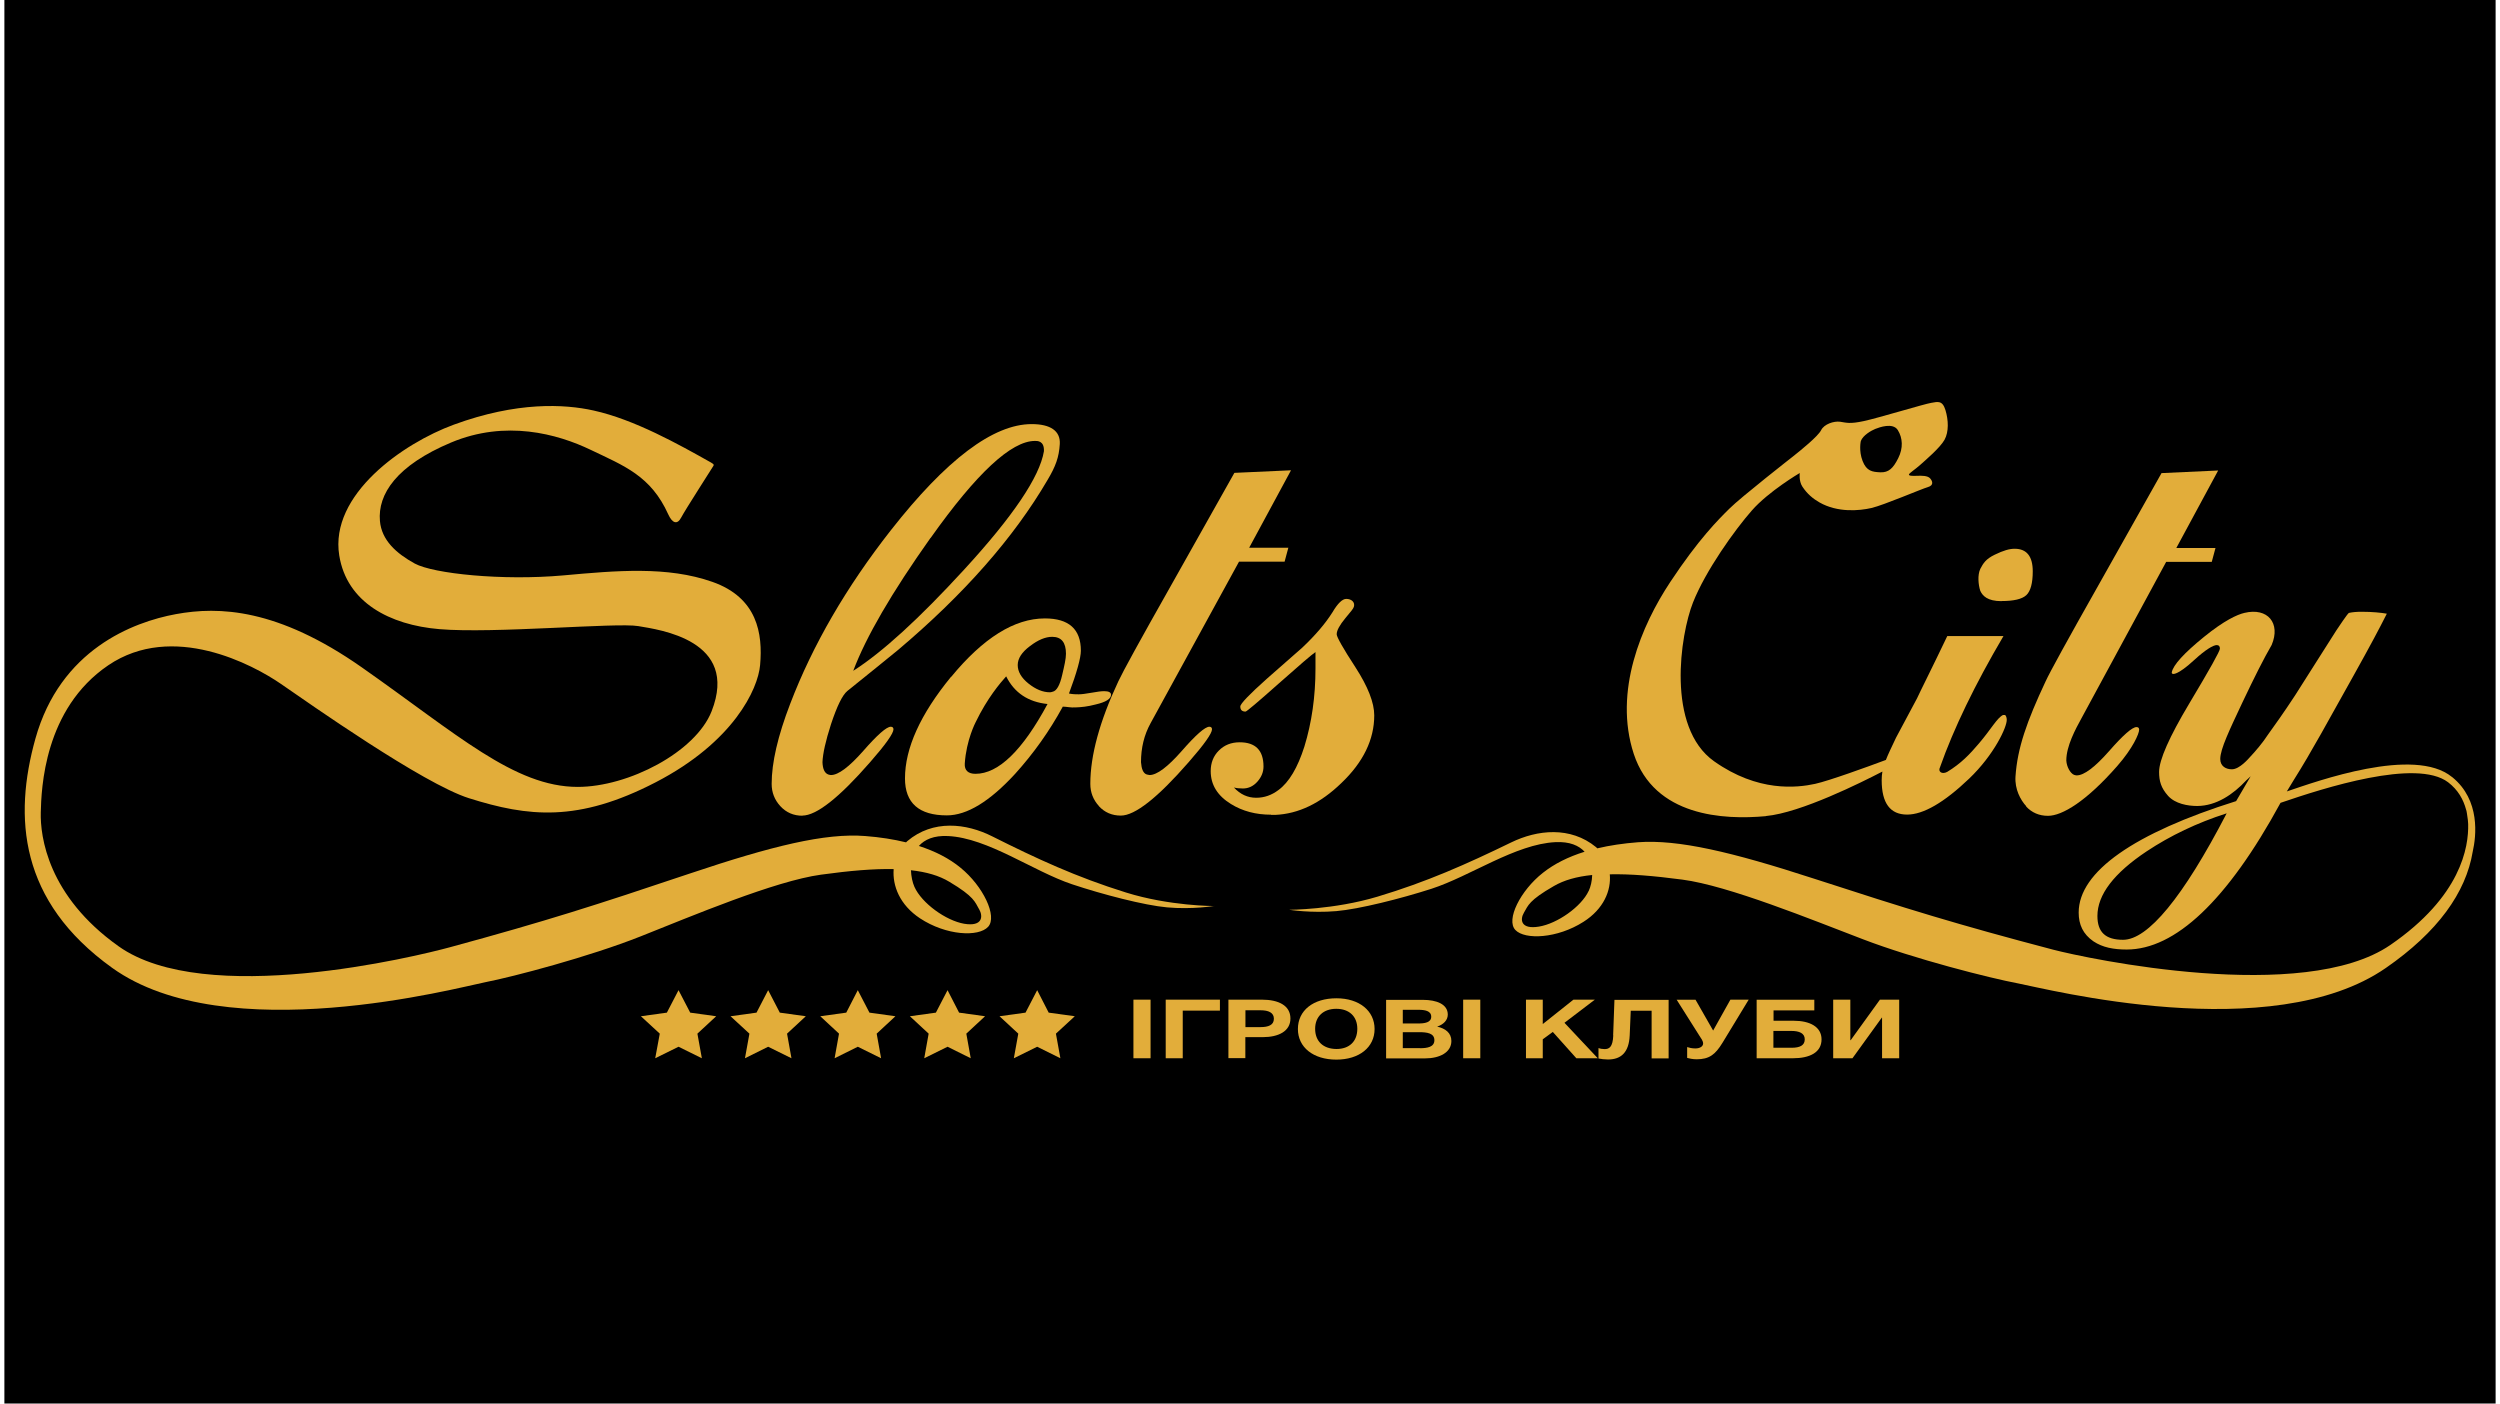 <?xml version="1.0" encoding="UTF-8"?>
<svg xmlns="http://www.w3.org/2000/svg" xmlns:xlink="http://www.w3.org/1999/xlink" width="285px" height="160px" viewBox="0 0 284 160" version="1.1">
<g id="surface1">
<rect x="0" y="0" width="284" height="160" style="fill:rgb(0%,0%,0%);fill-opacity:1;stroke:none;"/>
<path style=" stroke:none;fill-rule:nonzero;fill:rgb(88.627%,67.843%,22.745%);fill-opacity:1;" d="M 119.051 115.441 L 117.738 112.879 L 116.41 115.441 L 113.445 115.852 L 115.586 117.836 L 115.078 120.641 L 117.738 119.328 L 120.383 120.641 L 119.875 117.836 L 122.027 115.852 Z M 119.051 115.441 "/>
<path style=" stroke:none;fill-rule:nonzero;fill:rgb(88.627%,67.843%,22.745%);fill-opacity:1;" d="M 98.617 115.441 L 97.289 112.879 L 95.973 115.441 L 93.012 115.852 L 95.148 117.836 L 94.645 120.641 L 97.289 119.328 L 99.945 120.641 L 99.441 117.836 L 101.578 115.852 Z M 98.617 115.441 "/>
<path style=" stroke:none;fill-rule:nonzero;fill:rgb(88.627%,67.843%,22.745%);fill-opacity:1;" d="M 108.836 115.441 L 107.52 112.879 L 106.191 115.441 L 103.227 115.852 L 105.367 117.836 L 104.863 120.641 L 107.52 119.328 L 110.164 120.641 L 109.66 117.836 L 111.797 115.852 Z M 108.836 115.441 "/>
<path style=" stroke:none;fill-rule:nonzero;fill:rgb(88.627%,67.843%,22.745%);fill-opacity:1;" d="M 78.184 115.441 L 76.852 112.879 L 75.523 115.441 L 72.562 115.852 L 74.715 117.836 L 74.195 120.641 L 76.852 119.328 L 79.512 120.641 L 79.004 117.836 L 81.145 115.852 Z M 78.184 115.441 "/>
<path style=" stroke:none;fill-rule:nonzero;fill:rgb(88.627%,67.843%,22.745%);fill-opacity:1;" d="M 88.398 115.441 L 87.07 112.879 L 85.742 115.441 L 82.781 115.852 L 84.934 117.836 L 84.426 120.641 L 87.07 119.328 L 89.727 120.641 L 89.223 117.836 L 91.363 115.852 Z M 88.398 115.441 "/>
<path style=" stroke:none;fill-rule:nonzero;fill:rgb(88.627%,67.843%,22.745%);fill-opacity:1;" d="M 105.594 61.324 C 110.828 53.945 114.789 50.266 117.484 50.266 C 117.723 50.266 118.562 50.215 118.508 51.438 C 118.027 54.359 114.988 58.863 109.395 64.953 C 104.316 70.488 100.117 74.336 96.77 76.473 C 98.219 72.613 101.156 67.566 105.578 61.324 Z M 90.965 92.977 C 92.57 92.977 95.148 90.957 98.695 86.887 C 100.465 84.867 101.355 83.605 101.355 83.141 C 101.355 82.949 101.246 82.848 101.047 82.848 C 100.57 82.848 99.52 83.762 97.914 85.602 C 96.305 87.43 95.07 88.355 94.234 88.355 C 94.191 88.355 94.086 88.344 93.926 88.293 C 93.5 88.137 93.289 87.648 93.262 86.887 C 93.301 85.91 93.621 84.469 94.234 82.562 C 94.922 80.492 95.535 79.23 96.105 78.766 C 98.684 76.691 100.609 75.137 101.898 74.078 C 109.379 67.758 115.066 61.309 118.918 54.719 C 119.848 53.16 120.223 52.133 120.316 50.625 C 120.406 49.117 119.238 48.348 117.113 48.348 C 112.727 48.348 107.375 52.391 101.047 60.461 C 95.973 66.934 92.148 73.527 89.582 80.234 C 88.172 83.902 87.469 86.941 87.469 89.359 C 87.469 90.34 87.801 91.188 88.465 91.91 C 89.129 92.629 89.969 92.992 90.977 92.992 Z M 90.965 92.977 Z M 90.965 92.977 "/>
<path style=" stroke:none;fill-rule:nonzero;fill:rgb(88.627%,67.843%,22.745%);fill-opacity:1;" d="M 121.02 74.531 C 121.02 75.109 120.832 75.906 120.594 76.926 C 120.328 78.109 119.957 78.766 119.504 78.855 C 119.383 78.895 119.277 78.922 119.199 78.922 C 118.387 78.922 117.578 78.586 116.754 77.93 C 115.93 77.273 115.52 76.562 115.52 75.816 C 115.52 75.07 115.984 74.352 116.914 73.656 C 117.844 72.945 118.68 72.598 119.449 72.598 C 120.5 72.598 121.02 73.242 121.02 74.531 Z M 110.695 88.215 C 109.883 88.215 109.434 87.828 109.484 87.043 C 109.66 84.352 110.723 82.332 110.723 82.332 C 112.062 79.562 113.512 77.879 114.203 77.105 C 115.133 78.973 116.699 80.027 118.918 80.258 C 116.062 85.562 113.324 88.215 110.707 88.215 Z M 107.918 77.156 C 104.41 81.441 102.668 85.305 102.668 88.742 C 102.668 91.547 104.266 92.953 107.441 92.953 C 109.738 92.953 112.328 91.367 115.227 88.215 C 117.312 85.91 119.133 83.359 120.66 80.555 C 121.164 80.566 121.523 80.684 122.109 80.645 C 122.785 80.621 123.477 80.555 124.406 80.309 C 125.574 80.039 126.16 79.668 126.16 79.203 C 126.16 78.934 125.895 78.793 125.375 78.793 C 125.059 78.793 124.566 78.855 123.93 78.973 C 123.277 79.086 122.801 79.152 122.48 79.152 C 122.16 79.152 121.816 79.152 121.363 79.062 C 122.254 76.68 122.719 74.992 122.719 74.184 C 122.719 71.723 121.352 70.5 118.613 70.5 C 115.145 70.5 111.586 72.727 107.93 77.168 Z M 107.918 77.156 "/>
<path style=" stroke:none;fill-rule:nonzero;fill:rgb(88.627%,67.843%,22.745%);fill-opacity:1;" d="M 124.766 91.895 C 125.43 92.617 126.266 92.977 127.277 92.977 C 128.883 92.977 131.461 90.957 135.008 86.887 C 136.777 84.867 137.668 83.605 137.668 83.141 C 137.668 82.949 137.562 82.848 137.363 82.848 C 136.883 82.848 135.832 83.762 134.227 85.602 C 132.617 87.43 131.395 88.355 130.547 88.355 C 130.504 88.355 130.398 88.332 130.238 88.293 C 129.816 88.164 129.629 87.637 129.574 86.887 C 129.574 85.254 129.934 83.773 130.664 82.449 L 140.75 64.027 L 145.945 64.027 L 146.371 62.441 L 141.906 62.441 L 146.676 53.613 L 140.219 53.906 L 132.977 66.781 C 129.469 72.984 127.477 76.617 126.996 77.66 C 124.859 82.215 123.797 86.117 123.797 89.359 C 123.797 90.34 124.129 91.188 124.793 91.91 Z M 124.766 91.895 "/>
<path style=" stroke:none;fill-rule:nonzero;fill:rgb(88.627%,67.843%,22.745%);fill-opacity:1;" d="M 144.391 92.898 L 144.867 92.898 C 147.527 92.785 150.035 91.574 152.414 89.27 C 154.914 86.887 156.164 84.312 156.164 81.547 C 156.164 80.105 155.445 78.277 154.023 76.074 C 152.59 73.875 151.883 72.613 151.883 72.305 C 151.883 71.879 152.215 71.262 152.879 70.461 C 153.543 69.664 153.758 69.418 153.836 69.188 C 154.008 68.672 153.586 68.273 152.973 68.273 C 152.535 68.273 152.004 68.777 151.406 69.793 C 150.594 71.082 149.453 72.418 147.965 73.824 C 146.594 75.031 145.254 76.215 143.91 77.387 C 141.906 79.176 140.895 80.234 140.895 80.543 C 140.895 80.93 141.094 81.121 141.492 81.121 C 141.613 81.121 142.875 80.055 145.266 77.93 C 147.66 75.805 149.055 74.609 149.465 74.336 L 149.465 76.203 C 149.465 79.395 149.039 82.371 148.203 85.098 C 147.434 87.52 146.449 89.18 145.242 90.066 C 144.469 90.648 143.633 90.945 142.703 90.945 C 141.734 90.945 140.895 90.559 140.164 89.773 C 140.445 89.848 140.789 89.887 141.188 89.887 C 141.824 89.887 142.383 89.629 142.848 89.102 C 143.312 88.574 143.539 88.008 143.539 87.379 C 143.539 85.551 142.637 84.621 140.828 84.621 C 139.859 84.621 139.074 84.934 138.449 85.562 C 137.828 86.18 137.52 86.965 137.52 87.906 C 137.52 89.465 138.293 90.711 139.82 91.652 C 141.148 92.477 142.676 92.875 144.402 92.875 Z M 144.391 92.898 "/>
<path style=" stroke:none;fill-rule:nonzero;fill:rgb(88.627%,67.843%,22.745%);fill-opacity:1;" d="M 227.66 68.52 C 229.066 68.52 230.012 68.301 230.5 67.848 C 230.98 67.398 231.234 66.496 231.234 65.133 C 231.234 63.422 230.543 62.559 229.172 62.559 C 228.574 62.559 227.898 62.75 226.887 63.242 C 225.879 63.73 225.586 64.219 225.254 64.852 C 224.922 65.559 225.027 66.68 225.254 67.359 C 225.52 67.926 226.062 68.531 227.672 68.531 Z M 227.66 68.52 "/>
<path style=" stroke:none;fill-rule:nonzero;fill:rgb(88.627%,67.843%,22.745%);fill-opacity:1;" d="M 230.461 91.922 C 231.125 92.645 231.965 93.004 232.973 93.004 C 234.582 93.004 237.332 91.367 240.879 87.312 C 242.645 85.293 243.363 83.645 243.363 83.18 C 243.363 82.988 243.258 82.887 243.059 82.887 C 242.578 82.887 241.531 83.801 239.922 85.641 C 238.312 87.469 237.078 88.395 236.242 88.395 C 236.203 88.395 236.094 88.383 235.938 88.332 C 235.512 88.148 235.098 87.418 235.059 86.695 C 235.059 85.059 236.094 83.141 236.824 81.816 L 246.445 64.051 L 251.641 64.051 L 252.066 62.469 L 247.602 62.469 L 252.371 53.637 L 245.914 53.934 L 238.672 66.805 C 235.164 73.012 233.172 76.641 232.695 77.684 C 230.555 82.242 229.48 85.293 229.266 88.523 C 229.172 89.977 229.836 91.199 230.5 91.922 Z M 230.461 91.922 "/>
<path style=" stroke:none;fill-rule:nonzero;fill:rgb(88.627%,67.843%,22.745%);fill-opacity:1;" d="M 128.711 120.641 L 130.664 120.641 L 130.664 113.961 L 128.711 113.961 Z M 128.711 120.641 "/>
<path style=" stroke:none;fill-rule:nonzero;fill:rgb(88.627%,67.843%,22.745%);fill-opacity:1;" d="M 132.391 120.641 L 134.332 120.641 L 134.332 115.211 L 138.57 115.211 L 138.57 113.961 L 132.391 113.961 Z M 132.391 120.641 "/>
<path style=" stroke:none;fill-rule:nonzero;fill:rgb(88.627%,67.843%,22.745%);fill-opacity:1;" d="M 143.207 117.09 L 141.48 117.09 L 141.48 115.172 L 143.223 115.172 C 144.086 115.172 144.723 115.43 144.723 116.137 C 144.723 116.871 144.07 117.09 143.207 117.09 Z M 143.367 113.961 L 139.539 113.961 L 139.539 120.629 L 141.469 120.629 L 141.469 118.234 L 143.461 118.234 C 145.242 118.234 146.609 117.566 146.609 116.109 C 146.609 114.645 145.281 113.961 143.355 113.961 Z M 143.367 113.961 Z M 143.367 113.961 "/>
<path style=" stroke:none;fill-rule:nonzero;fill:rgb(88.627%,67.843%,22.745%);fill-opacity:1;" d="M 151.855 119.586 C 150.344 119.574 149.426 118.711 149.426 117.281 C 149.426 115.891 150.355 115.004 151.832 115.004 C 153.32 115.004 154.234 115.879 154.234 117.281 C 154.234 118.711 153.332 119.586 151.855 119.586 Z M 151.855 113.805 C 149.199 113.805 147.461 115.195 147.461 117.309 C 147.461 119.395 149.215 120.797 151.844 120.797 C 154.449 120.797 156.203 119.395 156.203 117.309 C 156.203 115.223 154.449 113.805 151.855 113.805 Z M 151.855 113.805 "/>
<path style=" stroke:none;fill-rule:nonzero;fill:rgb(88.627%,67.843%,22.745%);fill-opacity:1;" d="M 161.371 119.484 L 159.418 119.484 L 159.418 117.668 L 161.277 117.668 C 162.156 117.668 163.02 117.77 163.02 118.582 C 163.02 119.367 162.207 119.496 161.371 119.496 Z M 159.418 115.117 L 161.184 115.117 C 161.93 115.117 162.66 115.234 162.66 115.902 C 162.66 116.574 161.902 116.676 161.184 116.676 L 159.418 116.676 L 159.418 115.105 Z M 163.336 117.035 C 164.055 116.793 164.547 116.305 164.547 115.66 C 164.547 114.477 163.27 113.984 161.715 113.984 L 157.516 113.984 L 157.516 120.656 L 161.957 120.656 C 163.629 120.656 164.957 119.973 164.957 118.672 C 164.957 117.746 164.266 117.242 163.336 117.035 Z M 163.336 117.035 Z M 163.336 117.035 "/>
<path style=" stroke:none;fill-rule:nonzero;fill:rgb(88.627%,67.843%,22.745%);fill-opacity:1;" d="M 166.301 120.641 L 168.254 120.641 L 168.254 113.961 L 166.301 113.961 Z M 166.301 120.641 "/>
<path style=" stroke:none;fill-rule:nonzero;fill:rgb(88.627%,67.843%,22.745%);fill-opacity:1;" d="M 181.312 113.961 L 178.871 113.961 L 175.375 116.742 L 175.375 113.961 L 173.461 113.961 L 173.461 120.641 L 175.375 120.641 L 175.375 118.48 L 176.52 117.641 L 179.203 120.641 L 181.645 120.641 L 177.848 116.598 Z M 181.312 113.961 "/>
<path style=" stroke:none;fill-rule:nonzero;fill:rgb(88.627%,67.843%,22.745%);fill-opacity:1;" d="M 183.414 118.027 C 183.359 119.395 182.934 119.598 182.418 119.598 C 182.164 119.598 181.887 119.547 181.727 119.484 L 181.727 120.668 C 181.992 120.73 182.469 120.781 182.816 120.781 C 184.332 120.781 185.195 119.945 185.285 118.055 L 185.406 115.223 L 187.785 115.223 L 187.785 120.656 L 189.723 120.656 L 189.723 113.984 L 183.547 113.984 L 183.398 118.043 Z M 183.414 118.027 "/>
<path style=" stroke:none;fill-rule:nonzero;fill:rgb(88.627%,67.843%,22.745%);fill-opacity:1;" d="M 194.801 117.488 L 192.793 113.973 L 190.641 113.973 L 193.246 118.094 C 193.418 118.363 193.656 118.66 193.656 118.957 C 193.656 119.25 193.352 119.523 192.766 119.523 C 192.41 119.523 192.062 119.445 191.836 119.367 L 191.836 120.602 C 192.023 120.656 192.449 120.758 192.914 120.758 C 194.348 120.758 195.039 120.23 195.863 118.879 L 198.852 113.961 L 196.766 113.961 L 194.801 117.477 Z M 194.801 117.488 "/>
<path style=" stroke:none;fill-rule:nonzero;fill:rgb(88.627%,67.843%,22.745%);fill-opacity:1;" d="M 203.742 119.445 L 201.668 119.445 L 201.668 117.527 L 203.73 117.527 C 204.605 117.527 205.242 117.785 205.242 118.48 C 205.242 119.188 204.672 119.445 203.742 119.445 Z M 203.996 116.367 L 201.684 116.367 L 201.684 115.184 L 206.332 115.184 L 206.332 113.973 L 199.758 113.973 L 199.758 120.641 L 203.902 120.641 C 205.816 120.641 207.156 119.973 207.156 118.492 C 207.156 117.035 205.789 116.367 204.008 116.367 Z M 203.996 116.367 Z M 203.996 116.367 "/>
<path style=" stroke:none;fill-rule:nonzero;fill:rgb(88.627%,67.843%,22.745%);fill-opacity:1;" d="M 210.477 118.582 L 210.438 118.582 L 210.438 113.961 L 208.484 113.961 L 208.484 120.641 L 210.68 120.641 L 214.027 116.008 L 214.055 116.008 L 214.055 120.641 L 216.008 120.641 L 216.008 113.961 L 213.812 113.961 Z M 210.477 118.582 "/>
<path style=" stroke:none;fill-rule:nonzero;fill:rgb(88.627%,67.843%,22.745%);fill-opacity:1;" d="M 111.121 103.648 C 111.598 104.484 111.504 105.656 109.418 105.309 C 107.332 104.949 104.582 102.969 103.746 101.102 C 103.52 100.598 103.375 99.914 103.348 99.207 C 105.129 99.402 106.562 99.824 107.719 100.52 C 110.574 102.219 110.641 102.824 111.121 103.66 Z M 137.918 103.289 C 137.918 103.289 132.832 103.301 127.848 101.742 C 122.227 99.992 117.695 97.895 112.621 95.348 C 109.633 93.84 105.859 93.414 102.934 95.887 C 102.883 95.926 102.844 95.977 102.789 96.027 C 101.367 95.68 99.828 95.438 98.152 95.309 C 93.566 94.945 87.508 96.441 78.141 99.582 C 67.379 103.199 61.812 104.988 50.84 107.973 C 46.973 109.031 22.895 114.914 13.012 107.871 C 4.934 102.129 4.082 95.332 4.148 92.629 C 4.215 89.926 4.508 80.824 11.84 75.844 C 19.188 70.863 28.355 75.777 31.531 77.969 C 34.707 80.156 47.73 89.348 52.965 90.996 C 59.699 93.117 65.375 93.777 74.25 89.18 C 83.125 84.586 85.914 78.559 86.152 75.816 C 86.473 72.215 85.836 68.133 80.707 66.332 C 75.578 64.527 69.797 65.043 63.688 65.598 C 56.766 66.215 48.91 65.402 46.785 64.246 C 44.672 63.086 43 61.582 42.812 59.391 C 42.547 56.34 44.699 53.059 50.93 50.445 C 57.148 47.844 63.023 49.453 66.836 51.281 C 70.648 53.109 73.703 54.242 75.684 58.645 C 76.137 59.637 76.707 59.867 77.16 58.992 C 77.609 58.129 80.625 53.457 80.746 53.238 C 80.879 53.02 80.984 52.969 80.547 52.723 C 76.867 50.652 71.832 47.832 67.18 46.801 C 63.832 46.055 58.438 45.773 51.238 48.41 C 45.469 50.523 37.047 56.379 38.176 63.332 C 39.039 68.672 43.914 71.246 49.59 71.723 C 55.766 72.25 69.824 70.953 72.258 71.375 C 74.688 71.789 83.801 72.973 80.625 81.082 C 78.793 85.742 71.141 89.707 65.359 89.707 C 58.145 89.707 51.621 83.707 40.738 76.074 C 31.133 69.344 24.449 69.109 19.547 70.012 C 14.645 70.914 6.367 74.066 3.535 84.211 C 1.039 93.156 1.676 102.723 12.281 110.332 C 25.273 119.664 51.715 112.582 54.852 111.965 C 57.984 111.359 66.676 109.07 72.523 106.75 C 78.355 104.434 87.84 100.43 93.102 99.711 C 96.398 99.258 99.121 99.027 101.379 99.078 C 101.223 100.996 102.086 103.172 104.383 104.691 C 107.375 106.66 111.055 106.84 112.145 105.656 C 113.234 104.473 111.57 101.012 109.008 98.926 C 107.707 97.855 106.098 97.031 104.25 96.441 C 104.902 95.707 105.953 95.23 107.574 95.309 C 112.129 95.527 117.285 99.324 121.711 100.805 C 125.176 101.961 129.961 103.211 132.551 103.441 C 135.434 103.699 137.934 103.277 137.934 103.277 Z M 137.918 103.289 "/>
<path style=" stroke:none;fill-rule:nonzero;fill:rgb(88.627%,67.843%,22.745%);fill-opacity:1;" d="M 180.609 101.562 C 179.773 103.367 177.023 105.297 174.938 105.633 C 172.852 105.98 172.758 104.832 173.234 104.035 C 173.715 103.223 173.781 102.656 176.637 101.012 C 177.793 100.34 179.227 99.93 181.008 99.75 C 180.996 100.43 180.836 101.086 180.609 101.578 Z M 241.531 107.137 C 239.523 107.137 238.605 106.262 238.605 104.422 C 238.605 102 240.48 99.543 244.227 97.047 C 246.926 95.258 249.965 93.801 253.34 92.719 C 248.348 102.348 244.348 107.137 241.531 107.137 Z M 279.023 88.574 C 274.719 85.059 263.664 89.051 260.199 90.223 C 260.449 89.812 260.73 89.348 261.02 88.871 C 262.988 85.754 265.047 81.945 267.785 77.055 C 269.789 73.461 270.723 71.699 271.598 69.961 C 270.945 69.844 269.938 69.742 268.742 69.742 C 268.145 69.742 267.703 69.781 267.281 69.871 C 267.16 69.883 266.07 71.531 265.859 71.84 C 265.484 72.395 262.004 77.941 261.141 79.27 C 259.824 81.277 258.883 82.59 258.031 83.773 C 257.5 84.609 256.609 85.664 255.984 86.32 C 255.84 86.477 254.816 87.688 253.953 87.699 C 253.262 87.711 252.609 87.352 252.609 86.527 C 252.609 85.395 253.672 83.195 255.16 80.027 C 256.492 77.223 257.566 75.082 258.469 73.527 C 259.52 71.055 258.031 69.227 255.359 69.871 C 254.539 70.062 253.062 70.734 250.766 72.598 C 248.465 74.465 247.242 75.816 247.082 76.641 C 247.07 76.758 247.125 76.809 247.203 76.82 C 247.203 76.82 247.668 77.066 249.676 75.211 C 250.922 74.066 251.812 73.539 252.211 73.539 C 252.453 73.539 252.57 73.68 252.57 73.949 C 252.57 74.223 251.414 76.293 249.102 80.156 C 246.793 84.02 245.637 86.633 245.637 87.996 C 245.637 89.051 245.859 89.824 246.66 90.727 C 247.469 91.625 248.891 91.883 249.98 91.883 C 252.16 91.871 254.074 90.57 255.574 88.961 L 256.078 88.496 L 254.418 91.328 C 242.859 94.961 236.469 99.348 236.469 104.035 C 236.469 105.398 236.961 106.492 238.156 107.316 C 239.203 108.012 240.453 108.246 241.941 108.246 C 247.441 108.246 253.383 102.734 259.48 91.523 C 264.438 89.824 274.984 86.438 278.586 89.18 C 279.715 90.043 280.328 91.148 280.633 92.297 C 280.66 92.371 280.688 92.461 280.699 92.551 C 280.711 92.629 280.727 92.707 280.738 92.785 C 280.832 93.301 280.859 93.711 280.871 93.941 C 280.938 96.555 280.074 102.18 271.996 107.73 C 262.098 114.527 237.41 109.273 233.543 108.258 C 222.582 105.375 217.004 103.648 206.238 100.148 C 196.887 97.109 190.812 95.68 186.23 96.016 C 184.555 96.145 183.016 96.375 181.594 96.711 C 181.539 96.672 181.5 96.621 181.445 96.57 C 178.523 94.176 174.75 94.586 171.762 96.043 C 166.684 98.512 162.156 100.535 156.535 102.219 C 151.551 103.715 146.461 103.715 146.461 103.715 C 146.461 103.715 148.961 104.113 151.844 103.867 C 154.434 103.648 159.219 102.438 162.688 101.32 C 167.109 99.891 172.266 96.223 176.824 96.004 C 178.445 95.926 179.492 96.391 180.145 97.098 C 178.285 97.676 176.691 98.473 175.387 99.504 C 172.824 101.523 171.148 104.859 172.254 106.02 C 173.344 107.164 177.023 106.996 180.012 105.09 C 182.324 103.625 183.188 101.512 183.016 99.672 C 185.285 99.621 187.996 99.84 191.293 100.277 C 196.566 100.973 206.039 104.848 211.875 107.074 C 217.707 109.312 226.395 111.516 229.547 112.105 C 232.695 112.699 258.496 119.355 271.492 110.344 C 277.391 106.262 280.621 101.758 281.391 97.082 C 281.789 95.332 282.281 91.227 279.066 88.602 Z M 279.023 88.574 "/>
<path style=" stroke:none;fill-rule:nonzero;fill:rgb(88.627%,67.843%,22.745%);fill-opacity:1;" d="M 211.633 50.277 C 211.887 49.609 212.832 49.082 213.281 48.898 C 213.734 48.719 215.289 48.141 215.848 49.027 C 216.406 49.918 216.484 51.074 215.898 52.234 C 215.316 53.395 214.809 53.871 213.879 53.844 C 212.938 53.805 212.285 53.715 211.832 52.543 C 211.383 51.371 211.633 50.289 211.633 50.289 Z M 200.82 93.027 C 204.766 92.668 211.742 89.18 214.094 87.957 C 214.039 88.277 214.012 88.586 214.012 88.949 C 214.012 91.562 214.984 92.863 216.91 92.863 C 218.758 92.863 221.121 91.496 223.977 88.77 C 226.836 86.039 228.309 82.859 228.27 82.035 C 228.258 81.805 228.203 81.625 228.082 81.508 L 227.844 81.508 C 227.152 81.855 226.504 83.105 225.121 84.727 C 224.031 86.012 223.062 87.031 221.48 87.996 C 220.883 88.316 220.402 87.969 220.656 87.48 C 222.223 83.039 224.641 78.043 227.898 72.508 L 221.492 72.508 C 219.859 75.934 218.359 78.906 218.039 79.617 L 215.648 84.094 C 215.117 85.215 214.742 85.988 214.492 86.633 C 212.5 87.379 208.008 89.012 206.426 89.359 C 204.352 89.812 199.902 90.324 194.906 86.785 C 189.418 82.898 191.055 72.344 192.5 68.688 C 193.949 65.031 197.285 60.383 199.211 58.195 C 201.125 56.008 204.672 53.922 204.672 53.922 C 204.672 53.922 204.551 54.82 204.965 55.465 C 205.523 56.316 206.199 56.867 206.93 57.281 C 208.992 58.453 211.449 58.234 212.855 57.91 C 214.266 57.578 218.559 55.734 219.273 55.531 C 219.992 55.324 219.805 54.836 219.527 54.527 C 219.246 54.219 218.582 54.219 218.023 54.242 C 217.469 54.27 217.082 54.242 217.121 54.09 C 217.148 53.934 217.84 53.508 218.41 52.992 C 218.98 52.48 220.668 51.051 221.176 50.137 C 221.68 49.223 221.625 47.883 221.281 46.75 C 220.934 45.617 220.402 45.797 219.66 45.926 C 218.902 46.043 213.652 47.641 211.992 48 C 210.332 48.359 209.988 48.18 209.27 48.078 C 208.551 47.984 207.449 48.348 207.105 49.043 C 206.758 49.738 204.805 51.32 203.875 52.055 C 203.875 52.055 197.949 56.688 196.66 57.977 C 195.371 59.25 193.141 61.465 189.898 66.367 C 186.656 71.262 183.414 78.805 185.75 85.949 C 188.105 93.094 196.008 93.48 200.793 93.043 Z M 200.82 93.027 Z M 200.82 93.027 "/>
</g>
</svg>
